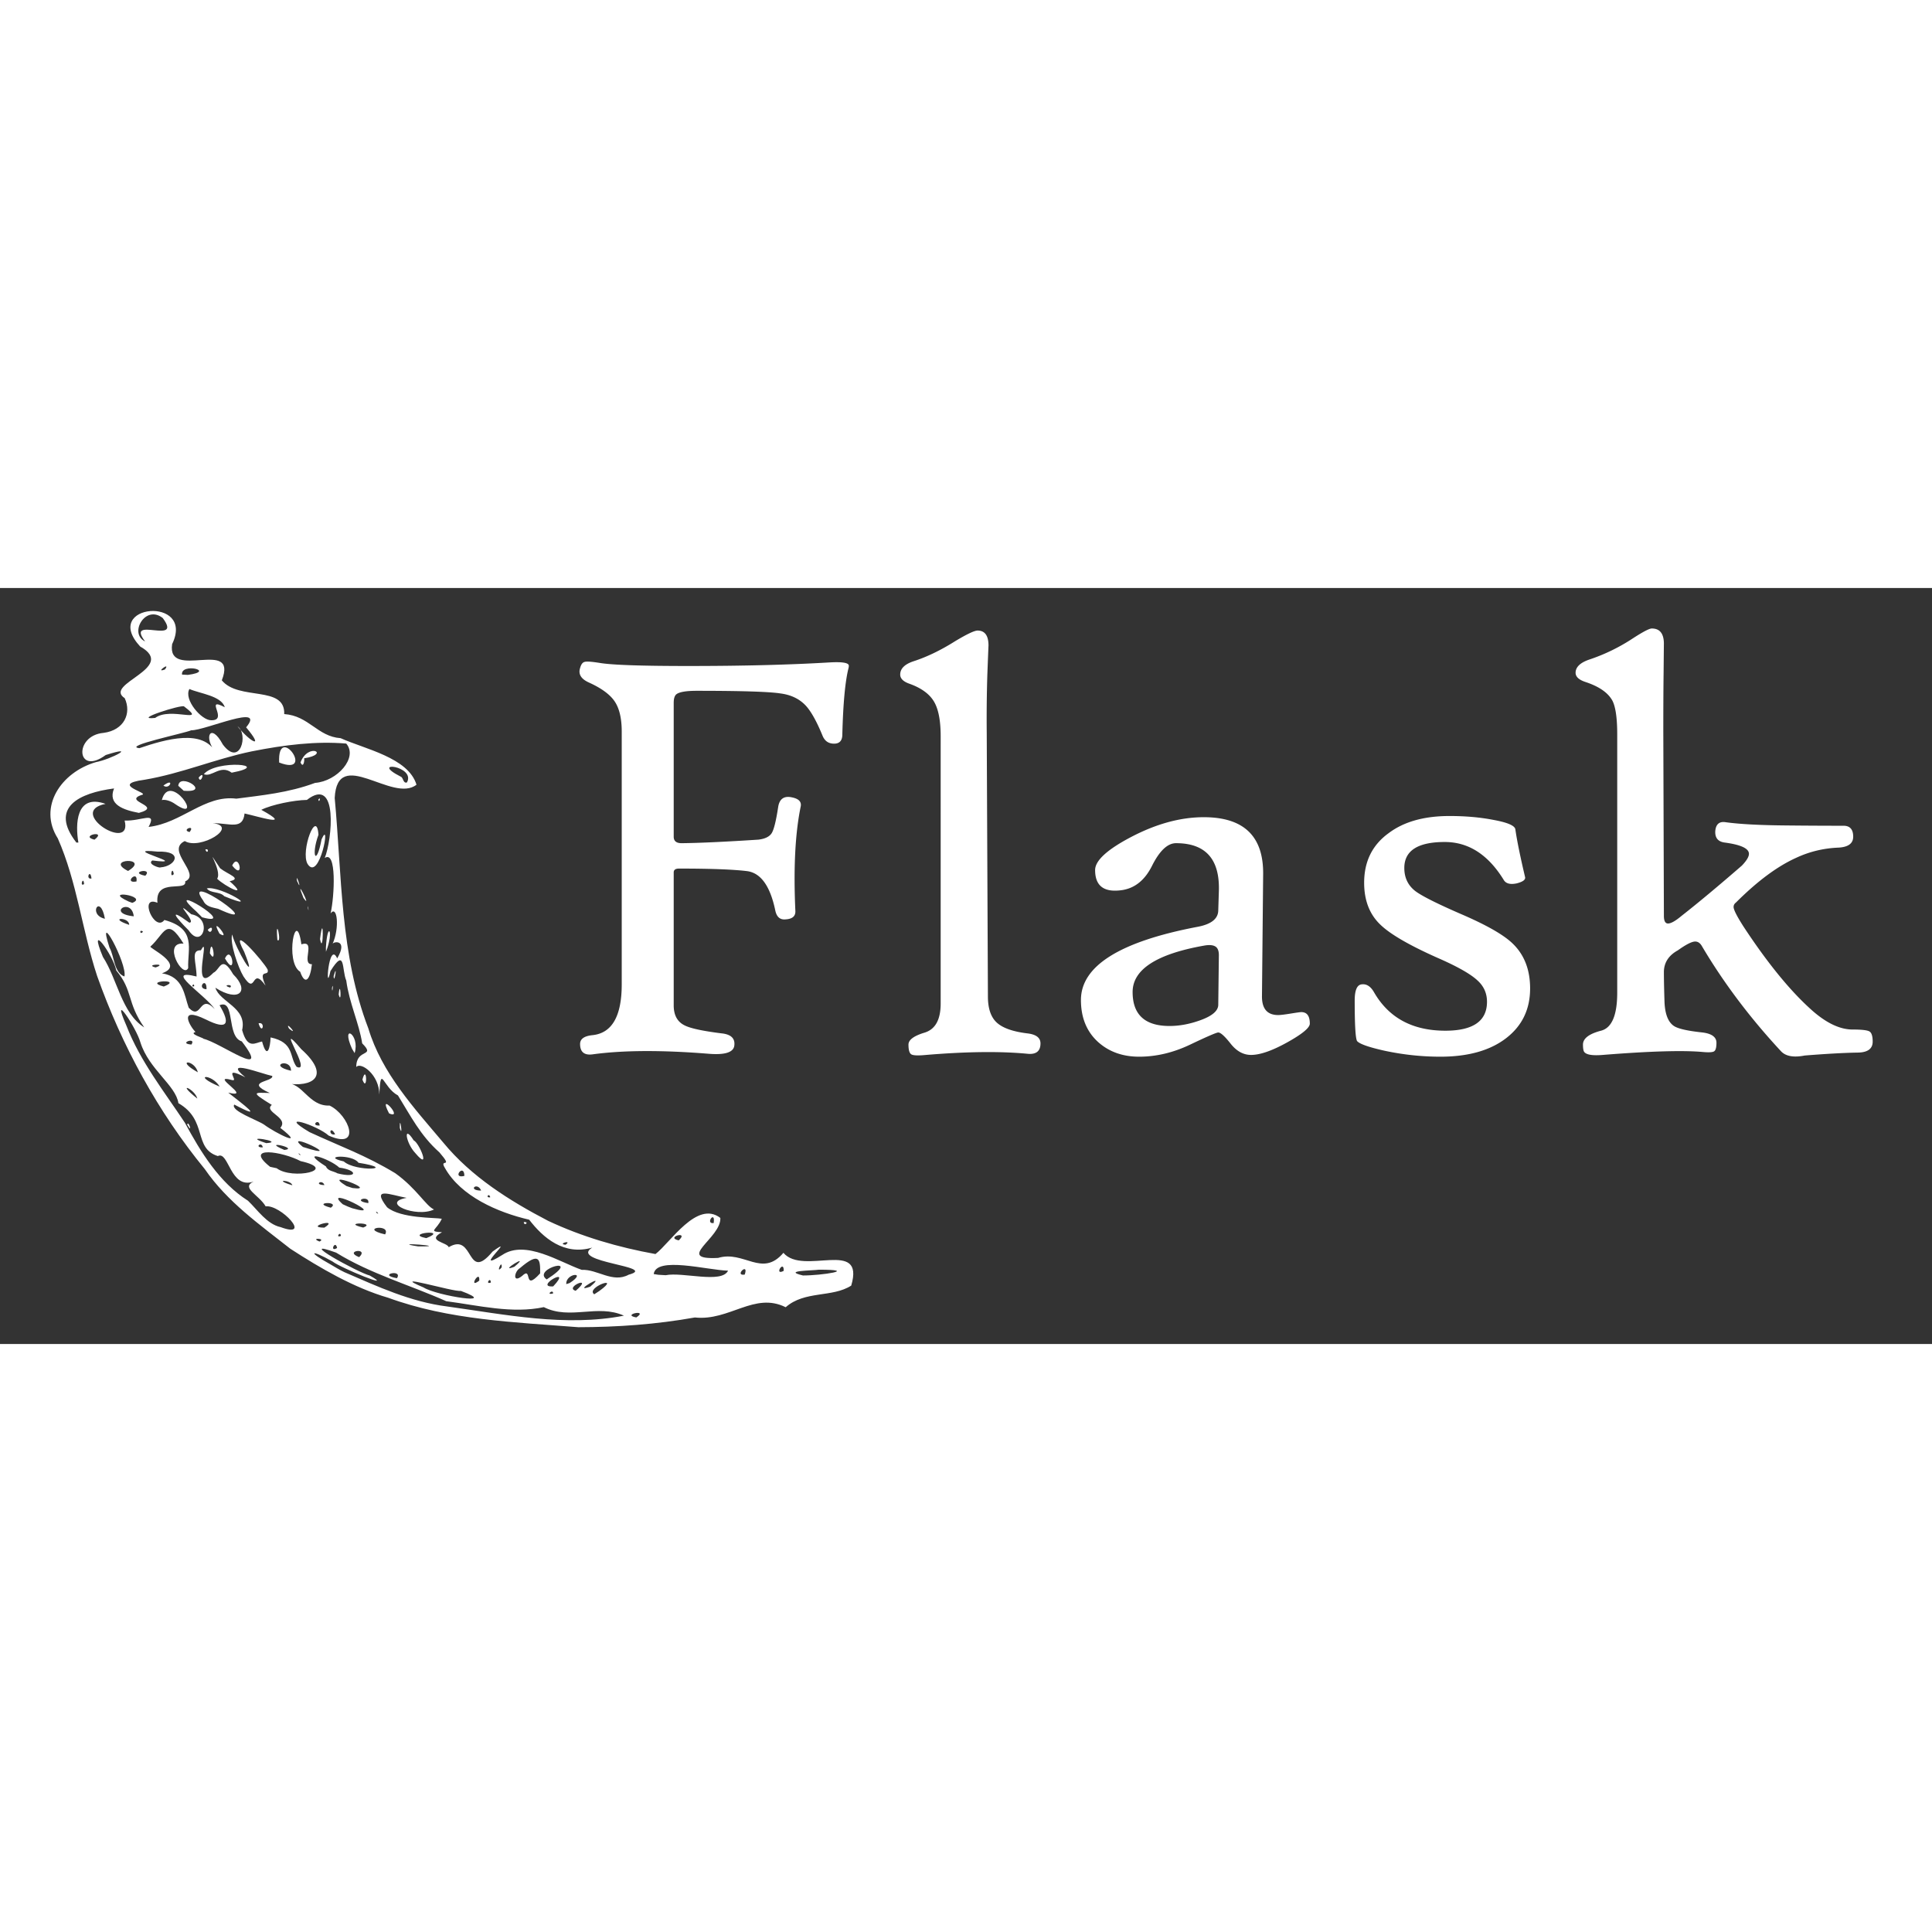 <svg xmlns="http://www.w3.org/2000/svg" 
fill="#ffffff"
width="64" height="64"
viewBox="0 0 460 180"><rect x="0" y="0" width="460" height="180" fill="#333333" stroke="none"/><path d="M69.124 157.319c-7.282-5.728-15.05-11.22-20.358-18.952-11.17-13.637-19.77-29.425-25.65-46.017-3.553-10.788-4.77-22.355-9.351-32.727-4.792-7.533.821-15.768 9.073-18.162 3.673-.705 10.133-4.17 2.336-1.694-6.99 5.129-7.667-4.655-.5-5.275 4.893-.65 6.694-4.655 5.02-8.26-5.25-3.425 12.735-7.188 3.685-12.298-9.427-10.17 13.187-12.129 7.607-.578-1.335 8.882 15.802-1.628 11.826 8.63 4.04 4.925 15.133 1.12 14.858 8.03 5.887.405 7.908 5.359 13.434 5.739 5.728 2.586 16.11 4.625 18.06 11.079-5.683 4.499-18.841-9.293-19.473 3.16 1.716 18.396 1.279 37.347 8.01 54.865 3.183 10.608 10.9 18.958 17.87 27.22 6.67 8.091 15.703 13.787 24.91 18.583 8.076 3.81 16.783 6.335 25.585 7.92 3.57-2.73 9.873-12.882 15.443-8.601.264 4.81-11.054 10.055-.533 9.523 6.178-1.864 10.464 4.778 15.551-1.213 4.687 5.552 19.482-3.547 16.147 7.802-4.51 2.91-11.087 1.151-15.604 5.154-7.447-3.72-13.377 3.328-21.622 2.437-9.156 1.64-18.471 2.302-27.755 2.316-15.229-1.203-30.781-1.71-45.27-7.013-8.16-2.372-16.126-7.019-23.299-11.668zm12.862 5.573c7.97 3.446 15.763 7.079 24.497 8.174 13.857 1.928 28.166 4.892 42.073 2.188-6.294-2.842-12.801 1.107-19.071-2.032-7.52 1.618-15.59-.413-23.236-1.412-8.694-3.873-18.076-6.536-26.218-11.562-10.173-3.716 5.262 4.765 8.009 5.452 6.36 3.61-6.993-1.85-8.876-3.351-5.326-2.988-6.005-2.364-.527.67 1.103.646 2.193 1.323 3.35 1.873zm-15.165-10.717c7.723 2.86-.034-5.431-3.572-4.95-1.568-2.72-5.99-4.438-2.871-5.899-5.612 1.948-5.879-7.408-8.516-6.071-5.937-1.875-2.31-8.515-9.382-12.593-.646-4.297-7.026-8.024-9.06-14.506-.9-3.318-7.21-12.847-3.333-3.979 3.3 8.538 9.106 15.849 13.938 23.152 3.752 6.953 8.183 14.22 15.016 18.558 2.304 2.21 4.528 5.595 7.78 6.288zm-22.247-24.426c.27-1.167 1.412 2.524 0 0zm31.496 27.855c1.71-.766-2.459-.965 0 0zm4.192 1.53c-.434-2.113-1.913 1.18 0 0zm5.248 2.188c2.498-2.379-3.85-1.5 0 0zm8.994 5.013c1.518-2.244-4.859-.847 0 0zm-17.27-12.04c3.88-2.51-5.013-.034 0 0zm3.936 1.963c-.11-1.327-1.403.595 0 0zm19.674 12.28c3.163 1.996 18.47 4.375 8.885.819-1.604.338-17.772-4.574-8.885-.819zM69.61 142.212c-.307-1.33-4.91-1.47 0 0zm9.16 5.338c2.383-1.662-4.948-1.282 0 0zm7.704 4.724c3.42-1.29-5.55-1.296 0 0zm-20.59-14.12c3.71 2.845 14.967.364 5.683-1.7-4.226-2.252-13.749-3.794-7.258 1.358l1.574.341zm25.808 15.751c1.546-2.634-6.483-1.504 0 0zm-7.843-6.233c9.076 2.568-7.631-5.739-2.239-.944l1.195.54 1.044.404zm15.724 9.088c8.595.082-7.763-1.185 0 0zm-36.997-23.58c-.336-1.6-2.12.135 0 0zm51.536 31.735c.229-2.89-2.805 2.152 0 0zm-36.869-22.752c-.52-1.523-2.685-.063 0 0zm-13.852-9.987c4.935-.296-6.755-2.174 0 0zm-16.41-10.607c-.614-2.365-5.369-4.252 0 0zm43.08 27.34c-.904-1.031-.425.225 0 0zm26.814 16.454c-.086-1.575-1.46.596 0 0zm-29.187-18.905c.483-2.03-4.208-.615 0 0zm-19.976-12.66c3.67-.393-5.88-2.482 0 0zm33.791 20.997c5.72-2.266-5.575-1.106 0 0zm-17.577-11.931c6.593.85-7.844-4.485-1.446-.478l1.446.478zm22.913 14.088c6.155-3.68 4.126 8.617 10.443 1.039 6.23-4.55-5.381 5.624 2.298.811 5.554-3.714 13.757 1.76 18.939 3.547 3.726-.183 7.35 3.223 11.17 1.15 7.354-1.98-14.382-2.937-8.684-6.451-6.73 1.958-11.7-2.335-15.012-6.645-7.548-1.743-16.276-5.602-20.043-12.282-1.536-2.508 2.22.353-1.326-3.747-4.548-4.045-6.82-8.637-9.872-13.555-3.648-1.946-4.073-7.673-4.442-.192.03-4.722-4.404-7.9-5.485-6.578-.02-4.548 4.743-2.268 1.409-5.633-.718-4.713-3.08-9.624-3.791-14.945-1.104-2.565-.156-8.059-3.767-2.252-1.315 6.137-.436-7.541 1.61-3.03 2.685-4.603-.965-4.062-1.114-3.423 1.75-3.883 1.107-9.392-.457-7.29.933-4.116 1.473-15.148-1.395-13.193 1.739-4.304 3.297-19.694-4.25-13.826-3.058.043-8.354 1.11-10.857 2.355 7.85 4.327-.79 1.563-3.985.875-.416 4.004-3.581 2.272-7.535 2.311 6.315.782-3.075 6.46-6.698 4.254-4.705 2.249 4.06 7.862.094 9.597.487 2.617-7.208-.945-6.604 5.098-4.568-1.921-.629 7.168 1.656 4.094 7.77 2.103 5.47 6.896 5.667 11.45-1.265 2.653-6.25-6.237-1.11-5.825-4.054-6.587-4.485-2.381-7.854.679-.784.222 8.594 4.354 2.709 6.396 5.178.8 5.325 5.33 6.38 8.198 3.111 3.241 2.475-3.58 6.198.316-2.356-3.47-12.481-9.778-4.33-7.755-.043-3.493-1.474-6.31 1.024-6.241 2.473-4.48-2.59 11.044 2.985 5.35 1.543-.673 1.925-4.484 4.7.36 4.028 3.964 1.455 6.836-4.229 3.207 1.017 3.45 7.603 4.682 6.365 10.077 1.313 4.744 3.148 2.997 4.748 2.722 1.256 4.61 1.968 1.22 2.028-.973 5.747 1.23 4.401 4.627 6.2 7.001 3.96 1.788-5.67-12.117 1.13-4.181 7.154 6.459 2.683 9.155-3.737 8.12 4.063-.328 5.374 5.493 10.456 5.289 4.635 2.204 7.772 10.672-.216 7.147-2.77-2.498-12.576-5.58-4.567-.828 7.396 3.425 13.27 5.474 20.404 9.774 5.106 3.645 7.311 7.819 9.246 8.645-4.29 2.05-12.93-1.636-6.515-2.766-4.001-.729-8.502-2.752-4.67 2.233 3.26 2.722 11.548 2.433 13.034 2.742-1.26 2.775-3.421 2.995.051 3.21-3.874 2.065 1.242 2.385 1.601 3.564zm-7.921-22.37c-2.357-2.465-2.966-7.081-.419-3.064 1.307.525 4.186 7.544.419 3.064zm25.797 16.387c1.47-.095.043 1.117 0 0zm-29.519-22.43c-.09-3.727.853 2.874 0 0zm-2.563-3.45c-2.965-5.728 3.737 1.622 0 0zm-31.071-21.445c1.741-.464.857 2.979 0 0zm24.728 13.404c1.07-4.017 1.257 3.37 0 0zM68.82 104.9c-1.231-2.216 2.576 2.079 0 0zm14.993 4.806c-2.808-6.292 1.988-3.437.621 1.032l-.62-1.032zM57.958 92.464c-1.256-2.065-3.333-8.122-2.664-9.97.605 3.01 6.404 12.959 2.845 4.12-3.934-7.409 4.701 2.405 5.59 4.253.413 1.838-2.427-.502-.503 3.808-3.51-4.907-2.072 2.711-5.268-2.211zm-7.99-5.506c.328-4.8 1.829 3.29 0 0zm3.594 1.237c1.715-3.623 2.908 5.05 0 0zm-8.647-6.689c-2.975-2.956-5.127-5.681.14-1.834 2.03.079-4.51-6.197.488-1.993 5.256.958 2.595 8.616-.628 3.827zm4.542-.118c1.728-1.712.917 1.685 0 0zm2.795.896c-2.62-4.91 3.178 2.058 0 0zm-5.556-5.31C38.048 69.278 57.564 81 48.11 78.401l-1.413-1.426zm24.78 14.398c-3.743-2.244-.992-15.798.284-6.528 3.638-1.177-.201 4.787 2.513 4.732-.428 3.763-1.642 5.116-2.798 1.796zm9.165 5.416c.367-4.084.772 2.793 0 0zm-1.592-1.573c.412-1.744.042 2.055 0 0zm-30.656-20.77C42.837 66.78 64.54 82.2 51.95 76.39c-1.315-.344-2.898-.467-3.558-1.945zm17.649 9.358c-.526-6.455 1.174 1.07 0 0zm13.4 8.596c1.037-3.677.077 2.432 0 0zm-30.198-20.88c3.302-.706 13.685 5.8 4.15 1.86-1.06-1.174-3.318-.64-4.15-1.86zM77.6 85.654c.353-6.6 1.971-3.942.012.945l-.012-.945zm-25.899-16.43c1.345-1.973-3.572-8.923.709-2.493 1.85 1.47 5.355 2.462 2.26 3.08 4.868 4.295-1.187 1.164-2.969-.587zm24.496 14.368c.93-7.518.82 4.405 0 0zM48.892 62.28c1.028-.44.543 1.37 0 0zm6.39 3.803c1.644-3.45 3.033 3.848 0 0zm18.023 10.026c-.017-1.325.34 1.928 0 0zm-1.044-2.311c-2.502-6.172 2.327 3.267 0 0zm-1.536-4.046c-.42-2.55 1.427 3.203 0 0zm2.5-4.064c-1.717-3.025 2.168-13.331 2.601-6.94-1.812 4.98-.523 7.767.741 1.087 2.335-5.257-.504 10.374-3.342 5.853zm2.569-15.327c.748-.919.166 1.107 0 0zm-4.29 84.535c-1.018-.888.128.565 0 0zm8.837 4.47c4.916 1.262 4.891-.765.448-1.367-2.39-2.223-9.93-4.58-3.18-.275.446 1.132 1.859 1.105 2.732 1.642zm-17.454-11.593c2.709 2.02 10.201 5.724 3.858.769 2.139-2.485-4.093-3.807-2.026-5.47-5.258-3.217-4.148-2.93-.464-2.83-6.32-2.824.912-2.613.572-4.06-2.437-.481-12.103-4.297-6.416.313-5.781-2.947-1.378 1.098-3.125.67-5.912-1.611 5.264 4.503-.94 2.985 3.392 2.688 9.13 6.884 1.435 2.844-1.014 1.46 5.506 3.672 7.106 4.78zm9.243 5.31c11.24 3.622-5.51-4.424 0 0zm47.317 28.665c.145-2.23-1.536 1.902 0 0zm4.863 2.047c2.593-2.513.106 4.002 4.297-.616.045-3.305-.13-5.257-4.816-1.242-1.292.716-1.869 3.763.52 1.858zM47.112 115.31c-.797-3.13-5.582-3.114 0 0zm5.193 3.403c-1.929-3.197-6.88-2.894 0 0zm29.543 17.817c2.884 2.562 13.248 1.88 3.503.316-1.443-2.134-9.164-1.62-3.503-.316zm40.612 25.082c4.44-3.725-4.3 1.662 0 0zm9.233 6.345c.028-1.196-1.913.523 0 0zm.014-1.674c4.916-5.209-4.763.308 0 0zM34.34 104.618c-4.19-5.978-2.605-8.665-6.645-13.546-.765-3.733-6.932-12.204-3.19-3.23 3.428 5.249 4.446 13.375 9.835 16.776zm95.826 60.01c9.045-5.846-3.712-2.546 0 0zm6.904 2.705c4.53-3.889-2.864-.814 0 0zm-91.497-58.63c1.296-1.928-3.347-.246 0 0zm90.056 56.783c4.385-2.827-1.01-2.393-.795.26l.795-.26zm-59.514-37.512c-.15-1.909-2.316.162 0 0zm3.678 2.117c-1.169-2.364-1.797.37 0 0zm62.872 37.306c5.619-4.053-3.405-.776-1.179.768l1.18-.768zm-2.15-1.04c4.576-3.835-4.833 1.7 0 0zm10.99 7.32c3.074-2.058-3.732-.666 0 0zM48.39 107.313c4.12.923 16.46 10.144 9.18.638-3.73-1.104-1.493-10.22-5.296-8.606 2.553 4.265 2.1 6.08-3.26 3.391-6.737-3.288-3.786 1.63-2.47 2.985-1.793.408 2.374 1.558 1.846 1.592zm-18.765-14.82c.737-3.05-6.79-16.78-3.555-6.88 1.168 2.074 1.05 6.004 3.555 6.88zm34.443 21.235c-2.121-1.774-.1-.251 0 0zm5.223 1.215c-.003-3.23-5.773-1.312 0 0zm45.261 28.533c-.863-2.207-3.412-.05 0 0zm2.174 1.588c-.32-1.235-1.254.239 0 0zm17.94 11.3c1.726-1.275-2.153-.163 0 0zM38.998 94.886c4.935-1.911-5.287-1.363 0 0zm71.57 45.089c-.055-3.195-3.146.793 0 0zm-73.52-49.633c3.17-1.071-2.932-.706 0 0zm9.202 4.457c-.058-1.05-.973.398 0 0zm112.231 68.822c4.077-.827 13.366 2.075 14.868-1.081-4.95-.12-17.128-3.493-17.704.805l1.084.17 1.752.106zM49.174 95.536c.071-3.238-2.524-.12 0 0zM24.981 78.754c-1.099-6.169-4.179-.934 0 0zm5.77 1.45c.07-1.98-5.281-1.782 0 0zm3.296 1.62c-.953-.773-.746.974 0 0zM54.792 95.13c.977-.897-2.312-.665 0 0zm-22.94-16.96c-.558-4.659-6.683-.698 0 0zm-11.828-7.674c-.169-2.15-1.153.81 0 0zm1.759-1.329c-.287-2.55-1.51.324 0 0zm9.72 5.802c4.111-1.614-7.486-3.34-.84-.305l.84.305zm130.098 80.36c2.631-2.413-3.343-.746 0 0zm15.717 8.146c1.054-3.118-2.654.411 0 0zm-144.82-93.6c.432-3.017-3.26.598 0 0zm-13.831-9.267c-.743-4.259-.641-11.735 6.465-9.208-9.486 1.883 6.565 11.79 4.538 3.968 3.989.195 7.803-2.357 5.71 1.516 7.859-.868 13.307-7.682 20.898-6.727 5.913-.783 12.378-1.376 18.75-3.756 5.24-.378 10.283-6.018 7.411-9.362-7.145-.604-14.623.29-22.52 1.86-8.75 1.818-16.7 5.275-25.528 6.758-8.606 1.156 1.73 3.185-.734 3.637-4.491 1.558 5.355 2.61-.583 4.252-3.667-.697-7.483-1.957-5.917-5.822-8.244 1.07-15.488 4.491-8.975 12.88l.485.004zM38.53 50.492c1.933-7.12 10.355 5.86 3.168.946-.858-.642-2.27-1.166-3.168-.946zm.376-3.452c2.79-2.078 1.483 1.165 0 0zm3.542.056c.252-3.276 8.11 1.735 1.296 1.18l-1.296-1.18zm4.846-1.948c1.77-2.067.508 1.84 0 0zm1.24-.83c2.946-3.54 16.685-2.26 6.628-.345-2.695-2.03-4.761 1.197-6.629.345zm17.93-2.764c-.449-9.67 8.907 3.437 0 0zm5.087-.027c1.86-4.874 7.218-1.956.86-.98.139.519-.186 2.516-.86.98zM30.491 67.374c5.558-3.403-5.9-2.953 0 0zm4.11 1.142c1.948-2.072-4.235-.84 0 0zm-12.108-8.593c3.175-2.44-3.758-.928 0 0zm164.102 102.662c.092-2.83-2.427 1.276 0 0zm-16.675-11.38c.474-3.258-2.143.285 0 0zm21.26 12.478c4.44.015 13.453-1.38 3.792-1.375-1.515.237-8.833.186-3.792 1.374zM38.215 66.518c3.593-.246 5.622-3.963-.695-3.75-9.79-1.013 8.637 3.353-1.256 2.104-1.33.88 1.874 1.89 1.95 1.646zm3.164 1.602c-.375-2.307-1.11 1.226 0 0zm3.754-10.01c1.56-1.934-2.157-.517 0 0zm-11.95-19.975c6.413-2.182 15.183-4.633 18.21 1.074-3.081-3.709-1.243-7.36 1.667-1.937 4.116 5.486 6.176-2.496 3.5-4.336 3.05 3.79 6.52 5.581 2.042.24 4.866-5.853-9.743.766-13.063.7-1.598.716-16.494 3.798-12.356 4.259zm3.759-7.198c3.657-2.76 12.648 1.642 6.879-2.743-.565-.498-12.636 3.325-6.88 2.743zm13.333.55c4.28.11-1.846-5.75 3.254-3.095-.837-2.736-5.938-3.248-8.432-4.342-1.41 2.502 2.871 7.471 5.178 7.438zM39.279 19.385c1.481-2.007-2.595 1.018 0 0zm5.45 1.305c6.898-.915-1.758-2.971-1.39-.074l1.39.074zm-10.175-7.963c-4.857-6.34 9.134 1.066 4.199-5.572-4.153-3.307-8.144 3.722-4.2 5.572zM96.884 46.3c2.227-3.949-9.197-5.323-1.501-1.4.708.237.548 1.673 1.5 1.4z"/><g font-size="144" font-weight="400" font-family="High Tower Text"><path d="M202.031 19.063c-.797 3.14-1.29 8.414-1.477 15.82 0 1.454-.656 2.18-1.968 2.18-1.313 0-2.227-.633-2.742-1.898-1.407-3.422-2.743-5.813-4.008-7.172-1.5-1.594-3.493-2.555-5.977-2.883-2.672-.422-9.328-.633-19.969-.633-2.437 0-4.03.258-4.78.774-.47.328-.704 1.03-.704 2.109V59.21c0 1.079.68 1.594 2.04 1.547 4.17-.046 10.218-.328 18.14-.843 1.547-.188 2.59-.692 3.129-1.512.539-.82 1.066-2.941 1.582-6.363.328-1.875 1.43-2.602 3.304-2.18 1.594.328 2.274 1.055 2.04 2.18-1.313 6.375-1.735 14.672-1.266 24.89.047 1.219-.727 1.875-2.32 1.969-1.313.14-2.133-.562-2.461-2.11-1.22-5.859-3.481-8.988-6.786-9.386-3.304-.398-8.683-.598-16.136-.598-.844 0-1.266.305-1.266.914v31.64c0 2.345.867 3.938 2.602 4.782 1.359.703 4.289 1.336 8.789 1.899 2.296.234 3.304 1.242 3.023 3.023-.281 1.547-2.344 2.156-6.187 1.828-11.11-.89-20.274-.844-27.493.14-2.015.282-3.023-.538-3.023-2.46 0-1.219 1.008-1.922 3.023-2.11 4.594-.515 6.891-4.546 6.891-12.093V34.18c0-3.093-.55-5.472-1.652-7.136-1.102-1.664-3.153-3.176-6.153-4.536-1.875-.843-2.578-1.992-2.109-3.445.234-.89.61-1.383 1.125-1.477.469-.14 1.71-.046 3.727.282 2.953.469 9.914.703 20.882.703 12.938 0 24.117-.281 33.54-.844 3.14-.187 4.71.07 4.71.774 0 .187-.023.375-.07.562zM247.734 108.43c0 1.875-1.055 2.696-3.164 2.461-6.469-.61-14.484-.515-24.047.281-1.922.188-3.105.141-3.55-.14-.446-.281-.669-1.055-.669-2.32 0-1.126 1.278-2.075 3.832-2.848 2.555-.774 3.833-3.082 3.833-6.926V35.305c0-3.797-.551-6.586-1.653-8.367-1.101-1.781-3.035-3.164-5.8-4.148-1.454-.516-2.18-1.242-2.18-2.18 0-1.406 1.054-2.46 3.164-3.164 3.187-1.031 6.492-2.625 9.914-4.781 2.812-1.688 4.594-2.532 5.344-2.532 1.734 0 2.601 1.196 2.601 3.586 0-.187-.094 2.157-.281 7.032-.14 4.64-.188 9.21-.14 13.71l.28 62.79c0 2.859.704 4.933 2.11 6.222 1.406 1.29 3.82 2.145 7.242 2.567 2.11.234 3.164 1.03 3.164 2.39zM311.86 103.72c0 .984-1.794 2.472-5.38 4.464-3.586 1.992-6.457 2.988-8.613 2.988-1.828 0-3.445-.89-4.852-2.671-1.406-1.782-2.39-2.672-2.953-2.672-.422 0-2.648.96-6.68 2.882-4.03 1.922-8.085 2.883-12.163 2.883-3.844 0-7.055-1.125-9.633-3.375-2.813-2.484-4.22-5.86-4.219-10.125 0-8.109 9.281-13.922 27.844-17.437 3.187-.61 4.804-1.899 4.851-3.867l.14-4.5c.282-7.688-3.116-11.532-10.194-11.532-2.016 0-3.926 1.805-5.73 5.414-1.806 3.61-4.395 5.555-7.77 5.836-3.844.375-5.766-1.242-5.766-4.851 0-2.25 2.86-4.875 8.578-7.875 6-3.14 11.766-4.711 17.297-4.711 9.516 0 14.226 4.523 14.133 13.57l-.281 28.969c-.047 3.047 1.242 4.57 3.867 4.57.515 0 1.5-.117 2.953-.351 1.453-.235 2.297-.352 2.531-.352 1.36 0 2.04.914 2.04 2.742zm-21.657-16.032c.047-1.172-.223-1.945-.809-2.32-.586-.375-1.511-.446-2.777-.211-11.297 2.015-16.945 5.695-16.945 11.039 0 5.39 2.93 8.086 8.789 8.086 2.343 0 4.757-.446 7.242-1.336 2.906-1.031 4.36-2.274 4.36-3.727zM364.312 95.352c0 4.969-1.91 8.918-5.73 11.848-3.82 2.93-9.035 4.394-15.645 4.394-4.406 0-8.812-.468-13.218-1.406-3.797-.844-6-1.617-6.61-2.32-.375-.657-.562-3.867-.562-9.633 0-2.484.562-3.773 1.687-3.867 1.125-.14 2.086.469 2.883 1.828 3.516 6.14 9.187 9.21 17.016 9.21 6.609 0 9.914-2.296 9.914-6.89 0-2.015-.75-3.703-2.25-5.062-1.641-1.547-4.829-3.352-9.563-5.414-6.844-3.047-11.414-5.72-13.71-8.016-2.485-2.437-3.727-5.719-3.727-9.844 0-5.062 1.945-9 5.836-11.812 3.609-2.719 8.437-4.078 14.484-4.078 3.797 0 7.266.304 10.406.914 3.375.61 5.133 1.36 5.274 2.25.375 2.625 1.148 6.422 2.32 11.39.14.61-.516 1.102-1.969 1.477-1.547.328-2.578.07-3.094-.774-3.703-6.046-8.39-9.07-14.062-9.07-6.422 0-9.633 2.063-9.633 6.188 0 2.297.867 4.125 2.602 5.484 1.547 1.172 5.18 3 10.898 5.484 6 2.579 10.078 4.899 12.235 6.961 2.812 2.672 4.218 6.258 4.218 10.758zM445.875 108.008c0 1.641-1.102 2.508-3.305 2.602-3.281.047-7.57.281-12.867.703-2.625.516-4.5.188-5.625-.984-7.406-7.97-13.688-16.313-18.844-25.032-.422-.75-.96-1.125-1.617-1.125-.797 0-2.18.704-4.148 2.11-2.204 1.219-3.305 2.953-3.305 5.203 0 1.594.047 3.89.14 6.89.094 3 .844 4.97 2.25 5.907.985.656 3.258 1.172 6.82 1.547 2.204.28 3.305 1.101 3.305 2.46 0 1.079-.175 1.747-.527 2.005-.351.257-1.277.316-2.777.175-4.688-.422-12.61-.187-23.766.703-2.812.235-4.336-.117-4.57-1.054-.094-.328-.14-.797-.14-1.407 0-1.453 1.429-2.554 4.288-3.304 2.578-.656 3.867-3.68 3.867-9.07V34.882c0-3.843-.375-6.515-1.125-8.015-1.03-1.922-3.187-3.422-6.468-4.5-1.547-.516-2.32-1.242-2.32-2.18 0-1.36 1.1-2.414 3.304-3.164a44.143 44.143 0 0010.055-4.852c2.578-1.687 4.172-2.53 4.781-2.53 1.922 0 2.883 1.218 2.883 3.655 0-.328-.024 1.993-.07 6.961-.047 3.422-.07 8.016-.07 13.782l.14 44.015c0 1.219.328 1.828.984 1.828.703 0 1.781-.609 3.235-1.828 3.89-3.047 8.671-7.031 14.343-11.953 1.125-1.172 1.688-2.11 1.688-2.812 0-1.266-1.899-2.157-5.695-2.672-1.641-.188-2.415-1.102-2.32-2.742.14-1.641.96-2.344 2.46-2.11 3.375.469 8.297.727 14.766.774 4.5.047 8.976.07 13.43.07 1.453.047 2.18.914 2.18 2.601 0 1.594-1.15 2.461-3.446 2.602-3.61.14-7.008.961-10.195 2.461-4.454 2.016-9.211 5.555-14.274 10.617-.375.281-.562.633-.562 1.055 0 .656.796 2.226 2.39 4.71 5.86 8.907 11.39 15.634 16.594 20.18 3.328 2.86 6.445 4.29 9.352 4.29 2.156 0 3.492.152 4.007.457.516.304.774 1.113.774 2.425z" style="-inkscape-font-specification:High Tower Text"/></g></svg>